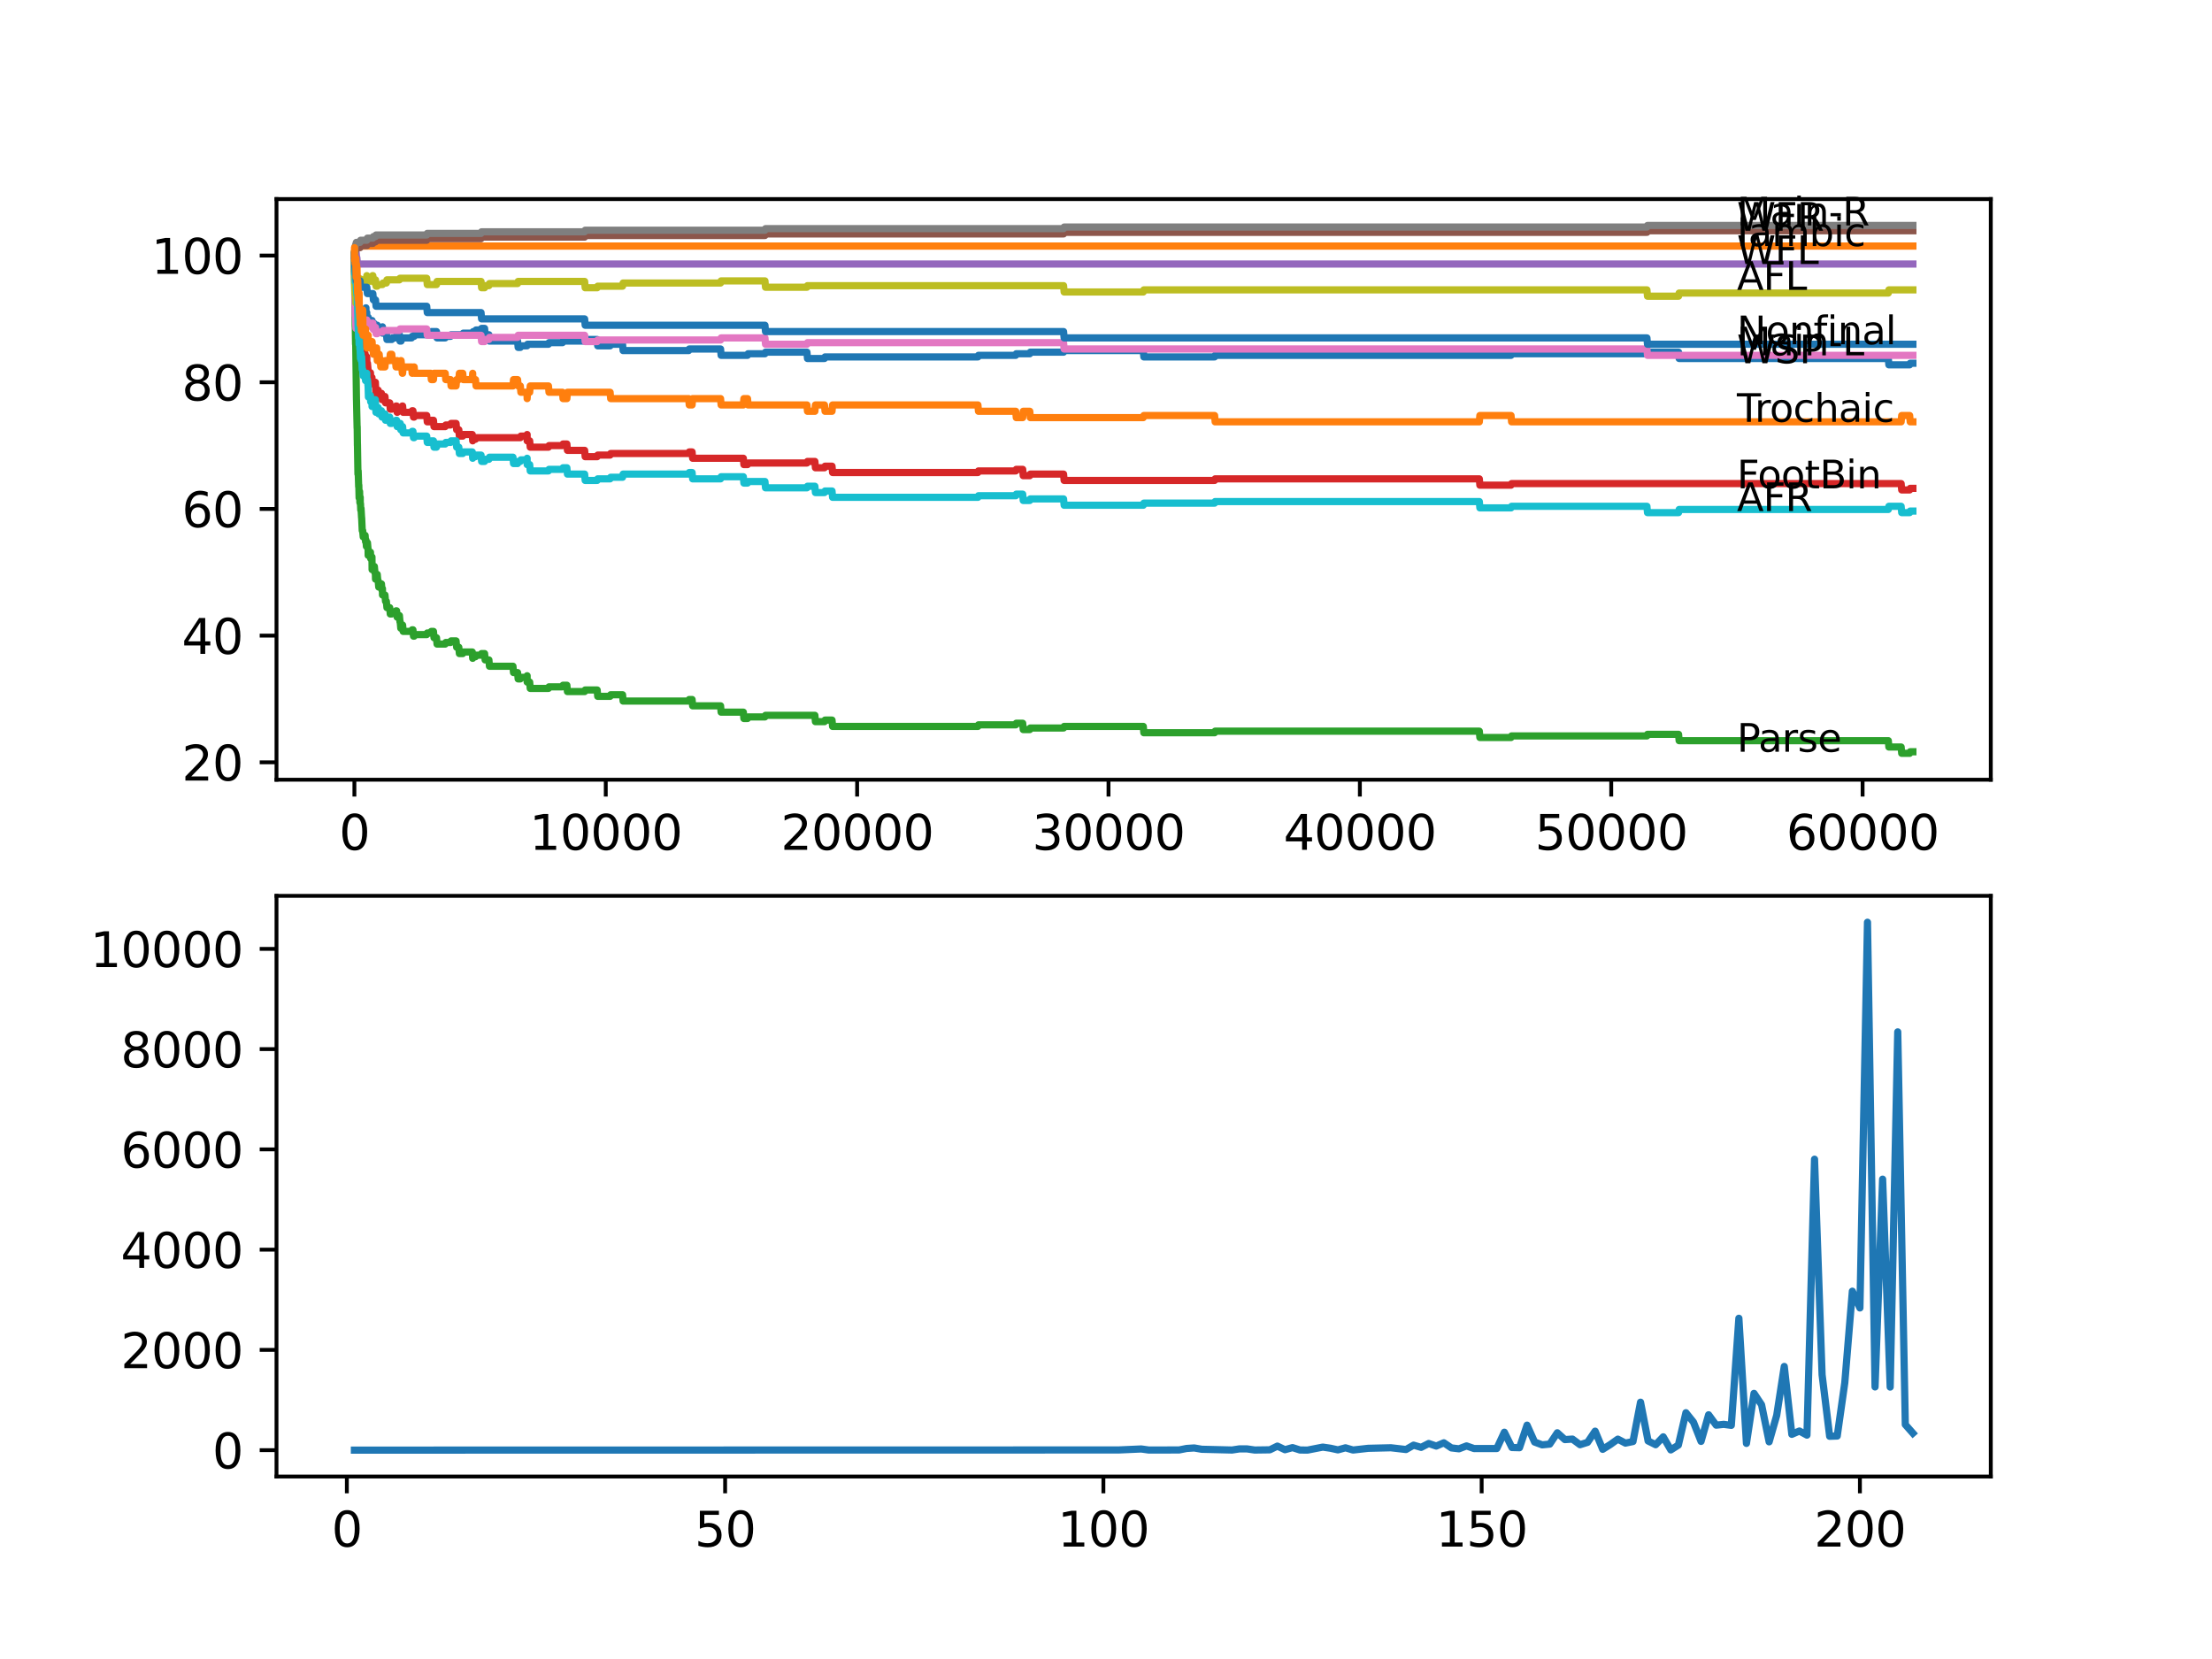 <?xml version="1.0" encoding="utf-8" standalone="no"?>
<!DOCTYPE svg PUBLIC "-//W3C//DTD SVG 1.1//EN"
  "http://www.w3.org/Graphics/SVG/1.1/DTD/svg11.dtd">
<svg xmlns:xlink="http://www.w3.org/1999/xlink" width="460.8pt" height="345.6pt" viewBox="0 0 460.8 345.6" xmlns="http://www.w3.org/2000/svg" version="1.1">
 <defs>
  <style type="text/css">*{stroke-linejoin: round; stroke-linecap: butt}</style>
 </defs>
 <g id="figure_1">
  <g id="patch_1">
   <path d="M 0 345.6 
L 460.8 345.6 
L 460.8 0 
L 0 0 
z
" style="fill: #ffffff"/>
  </g>
  <g id="axes_1">
   <g id="patch_2">
    <path d="M 57.6 162.432 
L 414.72 162.432 
L 414.72 41.472 
L 57.6 41.472 
z
" style="fill: #ffffff"/>
   </g>
   <g id="matplotlib.axis_1">
    <g id="xtick_1">
     <g id="line2d_1">
      <defs>
       <path id="m924c1e9974" d="M 0 0 
L 0 3.5 
" style="stroke: #000000; stroke-width: 0.8"/>
      </defs>
      <g>
       <use xlink:href="#m924c1e9974" x="73.827" y="162.432" style="stroke: #000000; stroke-width: 0.8"/>
      </g>
     </g>
     <g id="text_1">
      <!-- 0 -->
      <g transform="translate(70.646 177.03)scale(0.1 -0.1)">
       <defs>
        <path id="DejaVuSans-30" d="M 2034 4250 
Q 1547 4250 1301 3770 
Q 1056 3291 1056 2328 
Q 1056 1369 1301 889 
Q 1547 409 2034 409 
Q 2525 409 2770 889 
Q 3016 1369 3016 2328 
Q 3016 3291 2770 3770 
Q 2525 4250 2034 4250 
z
M 2034 4750 
Q 2819 4750 3233 4129 
Q 3647 3509 3647 2328 
Q 3647 1150 3233 529 
Q 2819 -91 2034 -91 
Q 1250 -91 836 529 
Q 422 1150 422 2328 
Q 422 3509 836 4129 
Q 1250 4750 2034 4750 
z
" transform="scale(0.016)"/>
       </defs>
       <use xlink:href="#DejaVuSans-30"/>
      </g>
     </g>
    </g>
    <g id="xtick_2">
     <g id="line2d_2">
      <g>
       <use xlink:href="#m924c1e9974" x="126.192" y="162.432" style="stroke: #000000; stroke-width: 0.8"/>
      </g>
     </g>
     <g id="text_2">
      <!-- 10000 -->
      <g transform="translate(110.286 177.03)scale(0.1 -0.1)">
       <defs>
        <path id="DejaVuSans-31" d="M 794 531 
L 1825 531 
L 1825 4091 
L 703 3866 
L 703 4441 
L 1819 4666 
L 2450 4666 
L 2450 531 
L 3481 531 
L 3481 0 
L 794 0 
L 794 531 
z
" transform="scale(0.016)"/>
       </defs>
       <use xlink:href="#DejaVuSans-31"/>
       <use xlink:href="#DejaVuSans-30" x="63.623"/>
       <use xlink:href="#DejaVuSans-30" x="127.246"/>
       <use xlink:href="#DejaVuSans-30" x="190.869"/>
       <use xlink:href="#DejaVuSans-30" x="254.492"/>
      </g>
     </g>
    </g>
    <g id="xtick_3">
     <g id="line2d_3">
      <g>
       <use xlink:href="#m924c1e9974" x="178.556" y="162.432" style="stroke: #000000; stroke-width: 0.8"/>
      </g>
     </g>
     <g id="text_3">
      <!-- 20000 -->
      <g transform="translate(162.65 177.03)scale(0.1 -0.1)">
       <defs>
        <path id="DejaVuSans-32" d="M 1228 531 
L 3431 531 
L 3431 0 
L 469 0 
L 469 531 
Q 828 903 1448 1529 
Q 2069 2156 2228 2338 
Q 2531 2678 2651 2914 
Q 2772 3150 2772 3378 
Q 2772 3750 2511 3984 
Q 2250 4219 1831 4219 
Q 1534 4219 1204 4116 
Q 875 4013 500 3803 
L 500 4441 
Q 881 4594 1212 4672 
Q 1544 4750 1819 4750 
Q 2544 4750 2975 4387 
Q 3406 4025 3406 3419 
Q 3406 3131 3298 2873 
Q 3191 2616 2906 2266 
Q 2828 2175 2409 1742 
Q 1991 1309 1228 531 
z
" transform="scale(0.016)"/>
       </defs>
       <use xlink:href="#DejaVuSans-32"/>
       <use xlink:href="#DejaVuSans-30" x="63.623"/>
       <use xlink:href="#DejaVuSans-30" x="127.246"/>
       <use xlink:href="#DejaVuSans-30" x="190.869"/>
       <use xlink:href="#DejaVuSans-30" x="254.492"/>
      </g>
     </g>
    </g>
    <g id="xtick_4">
     <g id="line2d_4">
      <g>
       <use xlink:href="#m924c1e9974" x="230.921" y="162.432" style="stroke: #000000; stroke-width: 0.8"/>
      </g>
     </g>
     <g id="text_4">
      <!-- 30000 -->
      <g transform="translate(215.015 177.03)scale(0.1 -0.1)">
       <defs>
        <path id="DejaVuSans-33" d="M 2597 2516 
Q 3050 2419 3304 2112 
Q 3559 1806 3559 1356 
Q 3559 666 3084 287 
Q 2609 -91 1734 -91 
Q 1441 -91 1130 -33 
Q 819 25 488 141 
L 488 750 
Q 750 597 1062 519 
Q 1375 441 1716 441 
Q 2309 441 2620 675 
Q 2931 909 2931 1356 
Q 2931 1769 2642 2001 
Q 2353 2234 1838 2234 
L 1294 2234 
L 1294 2753 
L 1863 2753 
Q 2328 2753 2575 2939 
Q 2822 3125 2822 3475 
Q 2822 3834 2567 4026 
Q 2313 4219 1838 4219 
Q 1578 4219 1281 4162 
Q 984 4106 628 3988 
L 628 4550 
Q 988 4650 1302 4700 
Q 1616 4750 1894 4750 
Q 2613 4750 3031 4423 
Q 3450 4097 3450 3541 
Q 3450 3153 3228 2886 
Q 3006 2619 2597 2516 
z
" transform="scale(0.016)"/>
       </defs>
       <use xlink:href="#DejaVuSans-33"/>
       <use xlink:href="#DejaVuSans-30" x="63.623"/>
       <use xlink:href="#DejaVuSans-30" x="127.246"/>
       <use xlink:href="#DejaVuSans-30" x="190.869"/>
       <use xlink:href="#DejaVuSans-30" x="254.492"/>
      </g>
     </g>
    </g>
    <g id="xtick_5">
     <g id="line2d_5">
      <g>
       <use xlink:href="#m924c1e9974" x="283.285" y="162.432" style="stroke: #000000; stroke-width: 0.8"/>
      </g>
     </g>
     <g id="text_5">
      <!-- 40000 -->
      <g transform="translate(267.379 177.03)scale(0.1 -0.1)">
       <defs>
        <path id="DejaVuSans-34" d="M 2419 4116 
L 825 1625 
L 2419 1625 
L 2419 4116 
z
M 2253 4666 
L 3047 4666 
L 3047 1625 
L 3713 1625 
L 3713 1100 
L 3047 1100 
L 3047 0 
L 2419 0 
L 2419 1100 
L 313 1100 
L 313 1709 
L 2253 4666 
z
" transform="scale(0.016)"/>
       </defs>
       <use xlink:href="#DejaVuSans-34"/>
       <use xlink:href="#DejaVuSans-30" x="63.623"/>
       <use xlink:href="#DejaVuSans-30" x="127.246"/>
       <use xlink:href="#DejaVuSans-30" x="190.869"/>
       <use xlink:href="#DejaVuSans-30" x="254.492"/>
      </g>
     </g>
    </g>
    <g id="xtick_6">
     <g id="line2d_6">
      <g>
       <use xlink:href="#m924c1e9974" x="335.65" y="162.432" style="stroke: #000000; stroke-width: 0.8"/>
      </g>
     </g>
     <g id="text_6">
      <!-- 50000 -->
      <g transform="translate(319.744 177.03)scale(0.1 -0.1)">
       <defs>
        <path id="DejaVuSans-35" d="M 691 4666 
L 3169 4666 
L 3169 4134 
L 1269 4134 
L 1269 2991 
Q 1406 3038 1543 3061 
Q 1681 3084 1819 3084 
Q 2600 3084 3056 2656 
Q 3513 2228 3513 1497 
Q 3513 744 3044 326 
Q 2575 -91 1722 -91 
Q 1428 -91 1123 -41 
Q 819 9 494 109 
L 494 744 
Q 775 591 1075 516 
Q 1375 441 1709 441 
Q 2250 441 2565 725 
Q 2881 1009 2881 1497 
Q 2881 1984 2565 2268 
Q 2250 2553 1709 2553 
Q 1456 2553 1204 2497 
Q 953 2441 691 2322 
L 691 4666 
z
" transform="scale(0.016)"/>
       </defs>
       <use xlink:href="#DejaVuSans-35"/>
       <use xlink:href="#DejaVuSans-30" x="63.623"/>
       <use xlink:href="#DejaVuSans-30" x="127.246"/>
       <use xlink:href="#DejaVuSans-30" x="190.869"/>
       <use xlink:href="#DejaVuSans-30" x="254.492"/>
      </g>
     </g>
    </g>
    <g id="xtick_7">
     <g id="line2d_7">
      <g>
       <use xlink:href="#m924c1e9974" x="388.014" y="162.432" style="stroke: #000000; stroke-width: 0.8"/>
      </g>
     </g>
     <g id="text_7">
      <!-- 60000 -->
      <g transform="translate(372.108 177.03)scale(0.1 -0.1)">
       <defs>
        <path id="DejaVuSans-36" d="M 2113 2584 
Q 1688 2584 1439 2293 
Q 1191 2003 1191 1497 
Q 1191 994 1439 701 
Q 1688 409 2113 409 
Q 2538 409 2786 701 
Q 3034 994 3034 1497 
Q 3034 2003 2786 2293 
Q 2538 2584 2113 2584 
z
M 3366 4563 
L 3366 3988 
Q 3128 4100 2886 4159 
Q 2644 4219 2406 4219 
Q 1781 4219 1451 3797 
Q 1122 3375 1075 2522 
Q 1259 2794 1537 2939 
Q 1816 3084 2150 3084 
Q 2853 3084 3261 2657 
Q 3669 2231 3669 1497 
Q 3669 778 3244 343 
Q 2819 -91 2113 -91 
Q 1303 -91 875 529 
Q 447 1150 447 2328 
Q 447 3434 972 4092 
Q 1497 4750 2381 4750 
Q 2619 4750 2861 4703 
Q 3103 4656 3366 4563 
z
" transform="scale(0.016)"/>
       </defs>
       <use xlink:href="#DejaVuSans-36"/>
       <use xlink:href="#DejaVuSans-30" x="63.623"/>
       <use xlink:href="#DejaVuSans-30" x="127.246"/>
       <use xlink:href="#DejaVuSans-30" x="190.869"/>
       <use xlink:href="#DejaVuSans-30" x="254.492"/>
      </g>
     </g>
    </g>
   </g>
   <g id="matplotlib.axis_2">
    <g id="ytick_1">
     <g id="line2d_8">
      <defs>
       <path id="m01b59ac8a5" d="M 0 0 
L -3.5 0 
" style="stroke: #000000; stroke-width: 0.8"/>
      </defs>
      <g>
       <use xlink:href="#m01b59ac8a5" x="57.6" y="158.803" style="stroke: #000000; stroke-width: 0.8"/>
      </g>
     </g>
     <g id="text_8">
      <!-- 20 -->
      <g transform="translate(37.875 162.602)scale(0.1 -0.1)">
       <use xlink:href="#DejaVuSans-32"/>
       <use xlink:href="#DejaVuSans-30" x="63.623"/>
      </g>
     </g>
    </g>
    <g id="ytick_2">
     <g id="line2d_9">
      <g>
       <use xlink:href="#m01b59ac8a5" x="57.6" y="132.412" style="stroke: #000000; stroke-width: 0.8"/>
      </g>
     </g>
     <g id="text_9">
      <!-- 40 -->
      <g transform="translate(37.875 136.211)scale(0.1 -0.1)">
       <use xlink:href="#DejaVuSans-34"/>
       <use xlink:href="#DejaVuSans-30" x="63.623"/>
      </g>
     </g>
    </g>
    <g id="ytick_3">
     <g id="line2d_10">
      <g>
       <use xlink:href="#m01b59ac8a5" x="57.6" y="106.021" style="stroke: #000000; stroke-width: 0.8"/>
      </g>
     </g>
     <g id="text_10">
      <!-- 60 -->
      <g transform="translate(37.875 109.82)scale(0.1 -0.1)">
       <use xlink:href="#DejaVuSans-36"/>
       <use xlink:href="#DejaVuSans-30" x="63.623"/>
      </g>
     </g>
    </g>
    <g id="ytick_4">
     <g id="line2d_11">
      <g>
       <use xlink:href="#m01b59ac8a5" x="57.6" y="79.629" style="stroke: #000000; stroke-width: 0.8"/>
      </g>
     </g>
     <g id="text_11">
      <!-- 80 -->
      <g transform="translate(37.875 83.429)scale(0.1 -0.1)">
       <defs>
        <path id="DejaVuSans-38" d="M 2034 2216 
Q 1584 2216 1326 1975 
Q 1069 1734 1069 1313 
Q 1069 891 1326 650 
Q 1584 409 2034 409 
Q 2484 409 2743 651 
Q 3003 894 3003 1313 
Q 3003 1734 2745 1975 
Q 2488 2216 2034 2216 
z
M 1403 2484 
Q 997 2584 770 2862 
Q 544 3141 544 3541 
Q 544 4100 942 4425 
Q 1341 4750 2034 4750 
Q 2731 4750 3128 4425 
Q 3525 4100 3525 3541 
Q 3525 3141 3298 2862 
Q 3072 2584 2669 2484 
Q 3125 2378 3379 2068 
Q 3634 1759 3634 1313 
Q 3634 634 3220 271 
Q 2806 -91 2034 -91 
Q 1263 -91 848 271 
Q 434 634 434 1313 
Q 434 1759 690 2068 
Q 947 2378 1403 2484 
z
M 1172 3481 
Q 1172 3119 1398 2916 
Q 1625 2713 2034 2713 
Q 2441 2713 2670 2916 
Q 2900 3119 2900 3481 
Q 2900 3844 2670 4047 
Q 2441 4250 2034 4250 
Q 1625 4250 1398 4047 
Q 1172 3844 1172 3481 
z
" transform="scale(0.016)"/>
       </defs>
       <use xlink:href="#DejaVuSans-38"/>
       <use xlink:href="#DejaVuSans-30" x="63.623"/>
      </g>
     </g>
    </g>
    <g id="ytick_5">
     <g id="line2d_12">
      <g>
       <use xlink:href="#m01b59ac8a5" x="57.6" y="53.238" style="stroke: #000000; stroke-width: 0.8"/>
      </g>
     </g>
     <g id="text_12">
      <!-- 100 -->
      <g transform="translate(31.512 57.037)scale(0.1 -0.1)">
       <use xlink:href="#DejaVuSans-31"/>
       <use xlink:href="#DejaVuSans-30" x="63.623"/>
       <use xlink:href="#DejaVuSans-30" x="127.246"/>
      </g>
     </g>
    </g>
   </g>
   <g id="line2d_13">
    <path d="M 73.833 54.558 
L 73.958 58.296 
L 73.964 58.296 
L 74.089 62.585 
L 74.1 62.585 
L 74.205 61.265 
L 74.11 63.245 
L 74.21 62.585 
L 74.33 65.884 
L 74.341 65.884 
L 74.372 65.444 
L 74.377 66.764 
L 74.445 65.774 
L 74.451 67.094 
L 74.513 65.114 
L 74.555 65.774 
L 74.566 65.774 
L 74.582 65.114 
L 74.587 66.434 
L 74.671 66.104 
L 74.702 66.104 
L 74.712 65.774 
L 74.718 67.094 
L 74.801 66.764 
L 74.807 66.764 
L 74.943 65.114 
L 75.016 65.114 
L 75.095 64.454 
L 75.1 65.774 
L 75.116 65.774 
L 75.152 65.774 
L 75.273 64.784 
L 75.388 66.104 
L 75.566 66.104 
L 75.697 64.784 
L 75.828 64.784 
L 75.943 64.454 
L 76.152 64.454 
L 76.236 64.125 
L 76.241 65.444 
L 76.247 65.444 
L 76.331 65.444 
L 76.399 65.114 
L 76.404 66.434 
L 76.425 66.434 
L 76.697 66.434 
L 76.713 66.104 
L 76.718 67.423 
L 76.797 67.094 
L 77.221 67.094 
L 77.336 66.764 
L 77.503 66.764 
L 77.514 68.083 
L 77.613 67.753 
L 77.671 67.753 
L 77.786 67.423 
L 77.99 67.423 
L 78.106 68.743 
L 78.226 68.743 
L 78.341 68.413 
L 78.472 68.413 
L 78.587 67.753 
L 78.703 69.073 
L 78.991 69.073 
L 79.106 68.743 
L 79.211 68.743 
L 79.326 68.413 
L 79.603 68.413 
L 79.671 68.083 
L 79.677 69.403 
L 79.698 69.403 
L 80.488 69.403 
L 80.603 70.722 
L 81.614 70.722 
L 81.729 70.392 
L 82.384 70.392 
L 82.499 70.063 
L 82.761 70.063 
L 82.876 69.733 
L 83.206 69.733 
L 83.321 71.052 
L 83.552 71.052 
L 83.667 70.722 
L 83.698 70.722 
L 83.813 70.392 
L 85.746 70.392 
L 85.861 70.063 
L 86.28 70.063 
L 86.395 69.733 
L 88.893 69.733 
L 89.008 69.403 
L 89.741 69.403 
L 89.856 69.073 
L 90.93 69.073 
L 91.045 70.392 
L 92.747 70.392 
L 92.862 70.063 
L 93.852 70.063 
L 93.967 69.733 
L 96.397 69.733 
L 96.512 69.403 
L 98.47 69.403 
L 98.585 69.073 
L 99.057 69.073 
L 99.172 68.743 
L 100.209 68.743 
L 100.324 68.413 
L 100.947 68.413 
L 101.062 69.733 
L 101.848 69.733 
L 101.963 71.052 
L 107.823 71.052 
L 107.938 72.372 
L 108.393 72.372 
L 108.508 72.042 
L 109.786 72.042 
L 109.901 71.712 
L 114.253 71.712 
L 114.368 71.382 
L 117.175 71.382 
L 117.29 71.052 
L 121.788 71.052 
L 121.903 70.722 
L 124.401 70.722 
L 124.516 72.042 
L 127.098 72.042 
L 127.213 71.712 
L 129.69 71.712 
L 129.805 73.032 
L 143.467 73.032 
L 143.582 72.702 
L 150.107 72.702 
L 150.222 74.021 
L 155.72 74.021 
L 155.836 73.691 
L 159.354 73.691 
L 159.47 73.361 
L 168.099 73.361 
L 168.214 74.681 
L 171.754 74.681 
L 171.87 74.351 
L 203.718 74.351 
L 203.833 74.021 
L 211.593 74.021 
L 211.708 73.691 
L 214.52 73.691 
L 214.636 73.361 
L 221.563 73.361 
L 221.679 73.032 
L 238.168 73.032 
L 238.283 74.351 
L 253.024 74.351 
L 253.139 74.021 
L 314.777 74.021 
L 314.893 73.691 
L 343.086 73.691 
L 343.201 73.361 
L 349.678 73.361 
L 349.794 74.681 
L 393.371 74.681 
L 393.486 76.001 
L 397.817 76.001 
L 397.932 75.671 
L 398.487 75.671 
L 398.487 75.671 
" clip-path="url(#p7dd517d966)" style="fill: none; stroke: #1f77b4; stroke-width: 1.5; stroke-linecap: square"/>
   </g>
   <g id="line2d_14">
    <path d="M 73.833 54.558 
L 73.838 54.558 
L 73.854 56.537 
L 73.937 52.908 
L 74.032 52.908 
L 74.147 51.589 
L 74.299 51.589 
L 74.414 51.259 
L 398.487 51.259 
L 398.487 51.259 
" clip-path="url(#p7dd517d966)" style="fill: none; stroke: #ff7f0e; stroke-width: 1.5; stroke-linecap: square"/>
   </g>
   <g id="line2d_15">
    <path d="M 73.833 54.558 
L 73.995 68.083 
L 74 67.423 
L 74.074 71.712 
L 74.105 71.712 
L 74.257 83.258 
L 74.262 83.258 
L 74.393 89.196 
L 74.403 89.196 
L 74.409 88.866 
L 74.456 92.825 
L 74.461 92.495 
L 74.566 98.763 
L 74.592 98.103 
L 74.613 98.103 
L 74.718 101.402 
L 74.733 101.072 
L 74.749 101.072 
L 74.807 103.711 
L 74.864 102.722 
L 74.896 102.722 
L 74.911 102.392 
L 74.969 104.701 
L 74.974 104.701 
L 75.006 104.701 
L 75.042 103.601 
L 75.048 104.921 
L 75.095 104.921 
L 75.152 106.241 
L 75.205 105.911 
L 75.21 105.911 
L 75.325 107.89 
L 75.341 107.89 
L 75.461 110.529 
L 75.55 110.529 
L 75.665 111.849 
L 75.828 111.849 
L 75.943 111.519 
L 76.058 111.519 
L 76.152 112.838 
L 76.168 112.509 
L 76.236 112.509 
L 76.331 113.828 
L 76.346 113.498 
L 76.414 113.498 
L 76.529 113.058 
L 76.55 113.058 
L 76.666 114.378 
L 76.681 114.378 
L 76.697 115.697 
L 76.791 115.038 
L 77.174 115.038 
L 77.221 116.357 
L 77.284 116.027 
L 77.488 116.027 
L 77.514 118.666 
L 77.603 118.337 
L 77.671 118.337 
L 77.786 118.007 
L 77.99 118.007 
L 78.106 119.326 
L 78.195 119.326 
L 78.226 120.646 
L 78.305 120.316 
L 78.472 120.316 
L 78.587 119.656 
L 78.703 120.976 
L 78.781 120.976 
L 78.896 122.295 
L 78.991 122.295 
L 79.106 121.965 
L 79.211 121.965 
L 79.326 121.635 
L 79.462 121.635 
L 79.577 122.955 
L 79.603 122.955 
L 79.671 122.625 
L 79.677 123.945 
L 79.698 123.945 
L 80.195 123.945 
L 80.31 125.264 
L 80.488 125.264 
L 80.603 126.584 
L 81.185 126.584 
L 81.3 127.903 
L 81.614 127.903 
L 81.729 127.574 
L 82.384 127.574 
L 82.499 127.244 
L 82.619 127.244 
L 82.735 128.563 
L 82.761 128.563 
L 82.876 128.233 
L 83.206 128.233 
L 83.321 129.553 
L 83.374 129.553 
L 83.489 130.872 
L 83.552 130.872 
L 83.667 130.543 
L 83.698 130.543 
L 83.813 130.213 
L 83.871 130.213 
L 83.986 131.532 
L 85.746 131.532 
L 85.861 131.202 
L 86.023 131.202 
L 86.138 132.522 
L 86.28 132.522 
L 86.395 132.192 
L 88.893 132.192 
L 89.008 131.862 
L 89.741 131.862 
L 89.856 131.532 
L 90.296 131.532 
L 90.411 132.852 
L 90.93 132.852 
L 91.045 134.171 
L 92.747 134.171 
L 92.862 133.841 
L 93.852 133.841 
L 93.967 133.512 
L 95.009 133.512 
L 95.124 134.831 
L 95.58 134.831 
L 95.695 136.151 
L 96.397 136.151 
L 96.512 135.821 
L 98.381 135.821 
L 98.47 137.14 
L 98.491 136.81 
L 99.057 136.81 
L 99.172 136.481 
L 100.209 136.481 
L 100.324 136.151 
L 100.947 136.151 
L 101.062 137.47 
L 101.848 137.47 
L 101.963 138.79 
L 106.859 138.79 
L 106.974 140.109 
L 107.823 140.109 
L 107.938 141.429 
L 108.393 141.429 
L 108.508 141.099 
L 109.786 141.099 
L 109.812 140.769 
L 109.818 142.089 
L 109.88 142.089 
L 110.341 142.089 
L 110.456 143.408 
L 114.253 143.408 
L 114.368 143.078 
L 117.175 143.078 
L 117.29 142.749 
L 118.091 142.749 
L 118.206 144.068 
L 121.788 144.068 
L 121.903 143.738 
L 124.401 143.738 
L 124.516 145.058 
L 127.098 145.058 
L 127.213 144.728 
L 129.69 144.728 
L 129.805 146.047 
L 143.467 146.047 
L 143.582 145.718 
L 144.174 145.718 
L 144.289 147.037 
L 150.107 147.037 
L 150.222 148.357 
L 154.851 148.357 
L 154.966 149.676 
L 155.72 149.676 
L 155.836 149.346 
L 159.354 149.346 
L 159.47 149.016 
L 169.754 149.016 
L 169.869 150.336 
L 171.754 150.336 
L 171.87 150.006 
L 173.325 150.006 
L 173.44 151.326 
L 203.718 151.326 
L 203.833 150.996 
L 211.593 150.996 
L 211.708 150.666 
L 213.044 150.666 
L 213.159 151.985 
L 214.52 151.985 
L 214.636 151.656 
L 221.563 151.656 
L 221.679 151.326 
L 238.168 151.326 
L 238.283 152.645 
L 253.024 152.645 
L 253.139 152.315 
L 308.169 152.315 
L 308.284 153.635 
L 314.777 153.635 
L 314.893 153.305 
L 343.086 153.305 
L 343.201 152.975 
L 349.678 152.975 
L 349.794 154.295 
L 393.371 154.295 
L 393.486 155.614 
L 396.042 155.614 
L 396.157 156.934 
L 397.817 156.934 
L 397.932 156.604 
L 398.487 156.604 
L 398.487 156.604 
" clip-path="url(#p7dd517d966)" style="fill: none; stroke: #2ca02c; stroke-width: 1.5; stroke-linecap: square"/>
   </g>
   <g id="line2d_16">
    <path d="M 73.833 53.238 
L 73.843 53.238 
L 73.943 60.716 
L 73.979 60.276 
L 74.032 59.616 
L 74.053 62.255 
L 74.058 62.255 
L 74.121 62.255 
L 74.215 64.894 
L 74.236 64.564 
L 74.283 64.564 
L 74.325 63.905 
L 74.33 65.224 
L 74.393 64.454 
L 74.403 64.454 
L 74.424 63.795 
L 74.466 66.104 
L 74.493 65.444 
L 74.508 66.764 
L 74.582 65.114 
L 74.597 65.114 
L 74.613 65.114 
L 74.702 67.423 
L 74.728 66.764 
L 74.775 66.764 
L 74.807 68.083 
L 74.885 67.094 
L 74.896 67.094 
L 74.911 66.764 
L 74.917 68.083 
L 74.995 67.753 
L 75.006 67.753 
L 75.121 69.733 
L 75.152 69.733 
L 75.21 69.403 
L 75.215 70.722 
L 75.257 70.063 
L 75.341 70.063 
L 75.461 72.702 
L 75.55 72.702 
L 75.665 74.021 
L 75.828 74.021 
L 75.943 73.691 
L 76.058 73.691 
L 76.152 75.011 
L 76.168 74.681 
L 76.331 74.681 
L 76.414 74.351 
L 76.42 75.671 
L 76.425 75.671 
L 76.55 75.671 
L 76.666 76.99 
L 76.681 76.99 
L 76.697 78.31 
L 76.791 77.65 
L 77.174 77.65 
L 77.221 78.97 
L 77.284 78.64 
L 77.488 78.64 
L 77.514 79.959 
L 77.598 79.629 
L 78.195 79.629 
L 78.315 82.269 
L 78.472 82.269 
L 78.598 81.279 
L 78.781 81.279 
L 78.896 82.598 
L 78.991 82.598 
L 79.106 82.269 
L 79.211 82.269 
L 79.326 81.939 
L 79.462 81.939 
L 79.577 83.258 
L 79.603 83.258 
L 79.724 82.598 
L 80.195 82.598 
L 80.31 83.918 
L 81.185 83.918 
L 81.3 85.238 
L 81.614 85.238 
L 81.729 84.908 
L 82.384 84.908 
L 82.499 84.578 
L 82.619 84.578 
L 82.735 85.897 
L 82.761 85.897 
L 82.876 85.567 
L 83.206 85.567 
L 83.321 85.238 
L 83.552 85.238 
L 83.667 84.908 
L 83.698 84.908 
L 83.813 84.578 
L 83.871 84.578 
L 83.986 85.897 
L 85.746 85.897 
L 85.861 85.567 
L 86.023 85.567 
L 86.138 86.887 
L 86.28 86.887 
L 86.395 86.557 
L 88.893 86.557 
L 89.008 87.877 
L 89.741 87.877 
L 89.856 87.547 
L 90.296 87.547 
L 90.411 88.866 
L 92.747 88.866 
L 92.862 88.536 
L 93.852 88.536 
L 93.967 88.207 
L 95.009 88.207 
L 95.124 89.526 
L 95.58 89.526 
L 95.695 90.846 
L 96.397 90.846 
L 96.512 90.516 
L 98.381 90.516 
L 98.47 91.835 
L 98.491 91.505 
L 99.057 91.505 
L 99.172 91.176 
L 108.393 91.176 
L 108.508 90.846 
L 109.786 90.846 
L 109.812 90.516 
L 109.818 91.835 
L 109.88 91.835 
L 110.341 91.835 
L 110.456 93.155 
L 114.253 93.155 
L 114.368 92.825 
L 117.175 92.825 
L 117.29 92.495 
L 118.091 92.495 
L 118.206 93.815 
L 121.788 93.815 
L 121.903 95.134 
L 124.401 95.134 
L 124.516 94.804 
L 127.098 94.804 
L 127.213 94.474 
L 143.467 94.474 
L 143.582 94.145 
L 144.174 94.145 
L 144.289 95.464 
L 154.851 95.464 
L 154.966 96.784 
L 155.72 96.784 
L 155.836 96.454 
L 168.099 96.454 
L 168.214 96.124 
L 169.754 96.124 
L 169.869 97.443 
L 171.754 97.443 
L 171.87 97.114 
L 173.325 97.114 
L 173.44 98.433 
L 203.718 98.433 
L 203.833 98.103 
L 211.593 98.103 
L 211.708 97.773 
L 213.044 97.773 
L 213.159 99.093 
L 214.52 99.093 
L 214.636 98.763 
L 221.563 98.763 
L 221.679 100.083 
L 253.024 100.083 
L 253.139 99.753 
L 308.169 99.753 
L 308.284 101.072 
L 314.777 101.072 
L 314.893 100.742 
L 396.042 100.742 
L 396.157 102.062 
L 397.817 102.062 
L 397.932 101.732 
L 398.487 101.732 
L 398.487 101.732 
" clip-path="url(#p7dd517d966)" style="fill: none; stroke: #d62728; stroke-width: 1.5; stroke-linecap: square"/>
   </g>
   <g id="line2d_17">
    <path d="M 73.833 53.238 
L 73.864 53.238 
L 73.985 52.358 
L 74.047 52.358 
L 74.068 51.699 
L 74.074 53.018 
L 74.157 52.358 
L 74.168 52.358 
L 74.283 53.678 
L 74.341 53.678 
L 74.456 54.998 
L 398.487 54.998 
L 398.487 54.998 
" clip-path="url(#p7dd517d966)" style="fill: none; stroke: #9467bd; stroke-width: 1.5; stroke-linecap: square"/>
   </g>
   <g id="line2d_18">
    <path d="M 73.833 53.238 
L 73.859 53.238 
L 73.979 52.468 
L 73.985 52.468 
L 74.1 52.029 
L 74.121 52.029 
L 74.236 51.589 
L 75.006 51.589 
L 75.121 51.149 
L 76.414 51.149 
L 76.529 50.709 
L 77.671 50.709 
L 77.786 50.379 
L 78.226 50.379 
L 78.341 50.049 
L 88.893 50.049 
L 89.008 49.719 
L 100.209 49.719 
L 100.324 49.389 
L 121.788 49.389 
L 121.903 49.059 
L 159.354 49.059 
L 159.47 48.73 
L 221.563 48.73 
L 221.679 48.4 
L 343.086 48.4 
L 343.201 48.07 
L 398.487 48.07 
L 398.487 48.07 
" clip-path="url(#p7dd517d966)" style="fill: none; stroke: #8c564b; stroke-width: 1.5; stroke-linecap: square"/>
   </g>
   <g id="line2d_19">
    <path d="M 73.833 52.908 
L 73.99 65.774 
L 74.032 65.774 
L 74.152 68.413 
L 74.372 68.413 
L 74.498 67.313 
L 74.582 67.313 
L 74.697 66.654 
L 75.006 66.654 
L 75.121 67.973 
L 75.273 67.973 
L 75.388 67.533 
L 76.236 67.533 
L 76.351 67.094 
L 76.399 67.094 
L 76.414 66.654 
L 76.42 67.973 
L 76.498 67.973 
L 76.713 67.973 
L 76.828 67.313 
L 77.671 67.313 
L 77.786 68.633 
L 77.99 68.633 
L 78.106 68.193 
L 78.226 68.193 
L 78.341 69.513 
L 78.587 69.513 
L 78.703 69.183 
L 79.671 69.183 
L 79.787 68.853 
L 83.206 68.853 
L 83.321 68.523 
L 88.893 68.523 
L 89.008 69.843 
L 100.209 69.843 
L 100.324 71.162 
L 100.947 71.162 
L 101.062 70.722 
L 101.848 70.722 
L 101.963 70.282 
L 107.823 70.282 
L 107.938 69.843 
L 121.788 69.843 
L 121.903 71.162 
L 124.401 71.162 
L 124.516 70.832 
L 150.107 70.832 
L 150.222 70.392 
L 159.354 70.392 
L 159.47 71.712 
L 168.099 71.712 
L 168.214 71.382 
L 221.563 71.382 
L 221.679 72.702 
L 343.086 72.702 
L 343.201 74.021 
L 398.487 74.021 
L 398.487 74.021 
" clip-path="url(#p7dd517d966)" style="fill: none; stroke: #e377c2; stroke-width: 1.5; stroke-linecap: square"/>
   </g>
   <g id="line2d_20">
    <path d="M 73.833 53.238 
L 73.964 51.369 
L 73.985 51.369 
L 74.1 50.929 
L 74.121 50.929 
L 74.236 50.489 
L 75.006 50.489 
L 75.121 50.049 
L 76.414 50.049 
L 76.529 49.609 
L 77.671 49.609 
L 77.786 49.279 
L 78.226 49.279 
L 78.341 48.95 
L 88.893 48.95 
L 89.008 48.62 
L 100.209 48.62 
L 100.324 48.29 
L 121.788 48.29 
L 121.903 47.96 
L 159.354 47.96 
L 159.47 47.63 
L 221.563 47.63 
L 221.679 47.3 
L 343.086 47.3 
L 343.201 46.97 
L 398.487 46.97 
L 398.487 46.97 
" clip-path="url(#p7dd517d966)" style="fill: none; stroke: #7f7f7f; stroke-width: 1.5; stroke-linecap: square"/>
   </g>
   <g id="line2d_21">
    <path d="M 73.833 52.908 
L 73.838 52.468 
L 73.869 57.747 
L 73.943 61.265 
L 73.99 61.155 
L 73.995 61.155 
L 74.105 62.475 
L 74.126 63.135 
L 74.22 61.815 
L 74.231 61.815 
L 74.341 59.836 
L 74.346 61.155 
L 74.372 61.155 
L 74.498 60.056 
L 74.513 60.056 
L 74.634 58.736 
L 74.712 58.736 
L 74.828 58.077 
L 75.006 58.077 
L 75.095 59.396 
L 75.116 58.736 
L 75.273 58.736 
L 75.388 58.296 
L 76.236 58.296 
L 76.351 57.857 
L 76.399 57.857 
L 76.414 57.417 
L 76.42 58.736 
L 76.498 58.736 
L 76.713 58.736 
L 76.828 58.077 
L 77.503 58.077 
L 77.619 57.417 
L 77.671 57.417 
L 77.786 58.736 
L 77.99 58.736 
L 78.106 58.296 
L 78.226 58.296 
L 78.341 59.616 
L 78.587 59.616 
L 78.703 59.286 
L 79.671 59.286 
L 79.787 58.956 
L 80.488 58.956 
L 80.603 58.296 
L 83.206 58.296 
L 83.321 57.967 
L 88.893 57.967 
L 89.008 59.286 
L 90.93 59.286 
L 91.045 58.626 
L 100.209 58.626 
L 100.324 59.946 
L 100.947 59.946 
L 101.062 59.506 
L 101.848 59.506 
L 101.963 59.066 
L 107.823 59.066 
L 107.938 58.626 
L 121.788 58.626 
L 121.903 59.946 
L 124.401 59.946 
L 124.516 59.616 
L 129.69 59.616 
L 129.805 58.956 
L 150.107 58.956 
L 150.222 58.516 
L 159.354 58.516 
L 159.47 59.836 
L 168.099 59.836 
L 168.214 59.506 
L 221.563 59.506 
L 221.679 60.826 
L 238.168 60.826 
L 238.283 60.386 
L 343.086 60.386 
L 343.201 61.705 
L 349.678 61.705 
L 349.794 61.046 
L 393.371 61.046 
L 393.486 60.386 
L 398.487 60.386 
L 398.487 60.386 
" clip-path="url(#p7dd517d966)" style="fill: none; stroke: #bcbd22; stroke-width: 1.5; stroke-linecap: square"/>
   </g>
   <g id="line2d_22">
    <path d="M 73.833 52.908 
L 73.838 52.468 
L 73.885 57.087 
L 73.896 56.647 
L 73.911 56.647 
L 73.969 55.547 
L 74 58.736 
L 74.011 58.077 
L 74.021 58.077 
L 74.126 56.427 
L 74.053 58.406 
L 74.136 57.747 
L 74.152 57.747 
L 74.273 60.716 
L 74.283 60.716 
L 74.304 59.396 
L 74.33 61.375 
L 74.393 60.606 
L 74.403 60.606 
L 74.409 60.276 
L 74.456 63.465 
L 74.461 63.135 
L 74.587 68.083 
L 74.613 68.083 
L 74.702 70.392 
L 74.723 69.073 
L 74.749 69.073 
L 74.807 71.712 
L 74.864 70.722 
L 74.896 70.722 
L 74.911 70.392 
L 74.969 72.702 
L 74.974 72.702 
L 75.006 72.702 
L 75.095 74.681 
L 75.121 74.021 
L 75.152 74.021 
L 75.21 73.691 
L 75.215 75.011 
L 75.257 74.351 
L 75.341 74.351 
L 75.461 76.99 
L 75.55 76.99 
L 75.665 78.31 
L 75.828 78.31 
L 75.943 77.98 
L 76.058 77.98 
L 76.152 79.299 
L 76.168 78.97 
L 76.236 78.97 
L 76.351 78.2 
L 76.399 78.2 
L 76.414 77.76 
L 76.42 79.08 
L 76.498 79.08 
L 76.55 79.08 
L 76.666 80.399 
L 76.681 80.399 
L 76.749 82.708 
L 76.797 82.378 
L 77.174 82.378 
L 77.221 83.698 
L 77.284 83.368 
L 77.488 83.368 
L 77.503 84.688 
L 77.598 83.698 
L 77.99 83.698 
L 78.106 83.258 
L 78.195 83.258 
L 78.315 85.897 
L 78.472 85.897 
L 78.598 84.908 
L 78.781 84.908 
L 78.896 86.227 
L 78.991 86.227 
L 79.106 85.897 
L 79.211 85.897 
L 79.326 85.567 
L 79.462 85.567 
L 79.577 86.887 
L 79.603 86.887 
L 79.724 86.227 
L 80.195 86.227 
L 80.31 87.547 
L 80.488 87.547 
L 80.603 86.887 
L 81.185 86.887 
L 81.3 88.207 
L 81.614 88.207 
L 81.729 87.877 
L 82.384 87.877 
L 82.499 87.547 
L 82.619 87.547 
L 82.735 88.866 
L 82.761 88.866 
L 82.876 88.536 
L 83.206 88.536 
L 83.321 88.207 
L 83.374 88.207 
L 83.489 89.526 
L 83.552 89.526 
L 83.667 89.196 
L 83.698 89.196 
L 83.813 88.866 
L 83.871 88.866 
L 83.986 90.186 
L 85.746 90.186 
L 85.861 89.856 
L 86.023 89.856 
L 86.138 91.176 
L 86.28 91.176 
L 86.395 90.846 
L 88.893 90.846 
L 89.008 92.165 
L 89.741 92.165 
L 89.856 91.835 
L 90.296 91.835 
L 90.411 93.155 
L 90.93 93.155 
L 91.045 92.495 
L 92.747 92.495 
L 92.862 92.165 
L 93.852 92.165 
L 93.967 91.835 
L 95.009 91.835 
L 95.124 93.155 
L 95.58 93.155 
L 95.695 94.474 
L 96.397 94.474 
L 96.512 94.145 
L 98.381 94.145 
L 98.47 95.464 
L 98.491 95.134 
L 99.057 95.134 
L 99.172 94.804 
L 100.209 94.804 
L 100.324 96.124 
L 100.947 96.124 
L 101.062 95.684 
L 101.848 95.684 
L 101.963 95.244 
L 106.859 95.244 
L 106.974 96.564 
L 107.823 96.564 
L 107.938 96.124 
L 108.393 96.124 
L 108.508 95.794 
L 109.786 95.794 
L 109.812 95.464 
L 109.818 96.784 
L 109.88 96.784 
L 110.341 96.784 
L 110.456 98.103 
L 114.253 98.103 
L 114.368 97.773 
L 117.175 97.773 
L 117.29 97.443 
L 118.091 97.443 
L 118.206 98.763 
L 121.788 98.763 
L 121.903 100.083 
L 124.401 100.083 
L 124.516 99.753 
L 127.098 99.753 
L 127.213 99.423 
L 129.69 99.423 
L 129.805 98.763 
L 143.467 98.763 
L 143.582 98.433 
L 144.174 98.433 
L 144.289 99.753 
L 150.107 99.753 
L 150.222 99.313 
L 154.851 99.313 
L 154.966 100.632 
L 155.72 100.632 
L 155.836 100.303 
L 159.354 100.303 
L 159.47 101.622 
L 168.099 101.622 
L 168.214 101.292 
L 169.754 101.292 
L 169.869 102.612 
L 171.754 102.612 
L 171.87 102.282 
L 173.325 102.282 
L 173.44 103.601 
L 203.718 103.601 
L 203.833 103.272 
L 211.593 103.272 
L 211.708 102.942 
L 213.044 102.942 
L 213.159 104.261 
L 214.52 104.261 
L 214.636 103.931 
L 221.563 103.931 
L 221.679 105.251 
L 238.168 105.251 
L 238.283 104.811 
L 253.024 104.811 
L 253.139 104.481 
L 308.169 104.481 
L 308.284 105.801 
L 314.777 105.801 
L 314.893 105.471 
L 343.086 105.471 
L 343.201 106.79 
L 349.678 106.79 
L 349.794 106.131 
L 393.371 106.131 
L 393.486 105.471 
L 396.042 105.471 
L 396.157 106.79 
L 397.817 106.79 
L 397.932 106.461 
L 398.487 106.461 
L 398.487 106.461 
" clip-path="url(#p7dd517d966)" style="fill: none; stroke: #17becf; stroke-width: 1.5; stroke-linecap: square"/>
   </g>
   <g id="line2d_23">
    <path d="M 73.833 53.238 
L 73.859 53.238 
L 73.979 55.877 
L 73.985 55.877 
L 74.1 57.197 
L 74.121 57.197 
L 74.236 58.516 
L 75.006 58.516 
L 75.121 59.836 
L 76.414 59.836 
L 76.529 61.155 
L 77.671 61.155 
L 77.786 62.475 
L 78.226 62.475 
L 78.341 63.795 
L 88.893 63.795 
L 89.008 65.114 
L 100.209 65.114 
L 100.324 66.434 
L 121.788 66.434 
L 121.903 67.753 
L 159.354 67.753 
L 159.47 69.073 
L 221.563 69.073 
L 221.679 70.392 
L 343.086 70.392 
L 343.201 71.712 
L 398.487 71.712 
L 398.487 71.712 
" clip-path="url(#p7dd517d966)" style="fill: none; stroke: #1f77b4; stroke-width: 1.5; stroke-linecap: square"/>
   </g>
   <g id="line2d_24">
    <path d="M 73.833 52.908 
L 73.848 52.908 
L 73.854 51.589 
L 73.864 54.228 
L 73.953 54.228 
L 73.969 54.228 
L 74.021 53.568 
L 73.985 54.888 
L 74.079 54.228 
L 74.1 54.228 
L 74.184 57.747 
L 74.131 53.788 
L 74.22 57.087 
L 74.246 57.087 
L 74.283 55.107 
L 74.304 57.747 
L 74.362 55.767 
L 74.372 55.767 
L 74.493 61.046 
L 74.498 59.726 
L 74.508 59.726 
L 74.613 62.365 
L 74.529 58.406 
L 74.623 61.046 
L 74.655 61.046 
L 74.749 63.685 
L 74.77 62.365 
L 74.775 62.365 
L 74.807 61.046 
L 74.864 65.004 
L 74.875 65.004 
L 74.896 65.004 
L 74.964 66.324 
L 75.006 65.004 
L 75.016 65.004 
L 75.042 67.643 
L 75.131 66.324 
L 75.152 66.324 
L 75.273 68.963 
L 75.404 67.203 
L 75.425 67.203 
L 75.54 65.884 
L 75.55 65.884 
L 75.566 64.564 
L 75.634 69.843 
L 75.645 69.843 
L 75.65 69.843 
L 75.765 68.523 
L 75.828 68.523 
L 75.943 69.843 
L 76.058 69.843 
L 76.152 68.523 
L 76.168 69.843 
L 76.331 69.843 
L 76.451 72.482 
L 76.55 72.482 
L 76.666 71.162 
L 76.681 71.162 
L 76.697 69.843 
L 76.755 72.482 
L 76.786 72.482 
L 77.174 72.482 
L 77.221 71.162 
L 77.284 72.482 
L 77.488 72.482 
L 77.514 71.162 
L 77.598 72.482 
L 77.671 72.482 
L 77.786 73.801 
L 78.195 73.801 
L 78.31 72.482 
L 78.472 72.482 
L 78.593 75.121 
L 78.781 75.121 
L 78.896 73.801 
L 78.991 73.801 
L 79.106 75.121 
L 79.211 75.121 
L 79.326 76.44 
L 79.462 76.44 
L 79.577 75.121 
L 79.603 75.121 
L 79.718 76.44 
L 80.195 76.44 
L 80.31 75.121 
L 81.185 75.121 
L 81.3 73.801 
L 81.614 73.801 
L 81.729 75.121 
L 82.384 75.121 
L 82.499 76.44 
L 82.619 76.44 
L 82.735 75.121 
L 82.761 75.121 
L 82.876 76.44 
L 83.374 76.44 
L 83.489 75.121 
L 83.552 75.121 
L 83.667 76.44 
L 83.698 76.44 
L 83.813 77.76 
L 83.871 77.76 
L 83.986 76.44 
L 85.746 76.44 
L 85.861 77.76 
L 86.023 77.76 
L 86.138 76.44 
L 86.28 76.44 
L 86.395 77.76 
L 89.741 77.76 
L 89.856 79.08 
L 90.296 79.08 
L 90.411 77.76 
L 92.747 77.76 
L 92.862 79.08 
L 93.852 79.08 
L 93.967 80.399 
L 95.009 80.399 
L 95.124 79.08 
L 95.58 79.08 
L 95.695 77.76 
L 96.397 77.76 
L 96.512 79.08 
L 98.381 79.08 
L 98.47 77.76 
L 98.491 79.08 
L 99.057 79.08 
L 99.172 80.399 
L 106.859 80.399 
L 106.974 79.08 
L 107.823 79.08 
L 107.938 80.399 
L 108.393 80.399 
L 108.508 81.719 
L 109.786 81.719 
L 109.812 83.038 
L 109.896 81.719 
L 110.341 81.719 
L 110.456 80.399 
L 114.253 80.399 
L 114.368 81.719 
L 117.175 81.719 
L 117.29 83.038 
L 118.091 83.038 
L 118.206 81.719 
L 127.098 81.719 
L 127.213 83.038 
L 143.467 83.038 
L 143.582 84.358 
L 144.174 84.358 
L 144.289 83.038 
L 150.107 83.038 
L 150.222 84.358 
L 154.851 84.358 
L 154.966 83.038 
L 155.72 83.038 
L 155.836 84.358 
L 168.099 84.358 
L 168.214 85.677 
L 169.754 85.677 
L 169.869 84.358 
L 171.754 84.358 
L 171.87 85.677 
L 173.325 85.677 
L 173.44 84.358 
L 203.718 84.358 
L 203.833 85.677 
L 211.593 85.677 
L 211.708 86.997 
L 213.044 86.997 
L 213.159 85.677 
L 214.52 85.677 
L 214.636 86.997 
L 238.168 86.997 
L 238.283 86.557 
L 253.024 86.557 
L 253.139 87.877 
L 308.169 87.877 
L 308.284 86.557 
L 314.777 86.557 
L 314.893 87.877 
L 396.042 87.877 
L 396.157 86.557 
L 397.817 86.557 
L 397.932 87.877 
L 398.487 87.877 
L 398.487 87.877 
" clip-path="url(#p7dd517d966)" style="fill: none; stroke: #ff7f0e; stroke-width: 1.5; stroke-linecap: square"/>
   </g>
   <g id="patch_3">
    <path d="M 57.6 162.432 
L 57.6 41.472 
" style="fill: none; stroke: #000000; stroke-width: 0.8; stroke-linejoin: miter; stroke-linecap: square"/>
   </g>
   <g id="patch_4">
    <path d="M 414.72 162.432 
L 414.72 41.472 
" style="fill: none; stroke: #000000; stroke-width: 0.8; stroke-linejoin: miter; stroke-linecap: square"/>
   </g>
   <g id="patch_5">
    <path d="M 57.6 162.432 
L 414.72 162.432 
" style="fill: none; stroke: #000000; stroke-width: 0.8; stroke-linejoin: miter; stroke-linecap: square"/>
   </g>
   <g id="patch_6">
    <path d="M 57.6 41.472 
L 414.72 41.472 
" style="fill: none; stroke: #000000; stroke-width: 0.8; stroke-linejoin: miter; stroke-linecap: square"/>
   </g>
   <g id="text_13">
    <!-- WSP -->
    <g transform="translate(361.832 75.671)scale(0.08 -0.08)">
     <defs>
      <path id="DejaVuSans-57" d="M 213 4666 
L 850 4666 
L 1831 722 
L 2809 4666 
L 3519 4666 
L 4500 722 
L 5478 4666 
L 6119 4666 
L 4947 0 
L 4153 0 
L 3169 4050 
L 2175 0 
L 1381 0 
L 213 4666 
z
" transform="scale(0.016)"/>
      <path id="DejaVuSans-53" d="M 3425 4513 
L 3425 3897 
Q 3066 4069 2747 4153 
Q 2428 4238 2131 4238 
Q 1616 4238 1336 4038 
Q 1056 3838 1056 3469 
Q 1056 3159 1242 3001 
Q 1428 2844 1947 2747 
L 2328 2669 
Q 3034 2534 3370 2195 
Q 3706 1856 3706 1288 
Q 3706 609 3251 259 
Q 2797 -91 1919 -91 
Q 1588 -91 1214 -16 
Q 841 59 441 206 
L 441 856 
Q 825 641 1194 531 
Q 1563 422 1919 422 
Q 2459 422 2753 634 
Q 3047 847 3047 1241 
Q 3047 1584 2836 1778 
Q 2625 1972 2144 2069 
L 1759 2144 
Q 1053 2284 737 2584 
Q 422 2884 422 3419 
Q 422 4038 858 4394 
Q 1294 4750 2059 4750 
Q 2388 4750 2728 4690 
Q 3069 4631 3425 4513 
z
" transform="scale(0.016)"/>
      <path id="DejaVuSans-50" d="M 1259 4147 
L 1259 2394 
L 2053 2394 
Q 2494 2394 2734 2622 
Q 2975 2850 2975 3272 
Q 2975 3691 2734 3919 
Q 2494 4147 2053 4147 
L 1259 4147 
z
M 628 4666 
L 2053 4666 
Q 2838 4666 3239 4311 
Q 3641 3956 3641 3272 
Q 3641 2581 3239 2228 
Q 2838 1875 2053 1875 
L 1259 1875 
L 1259 0 
L 628 0 
L 628 4666 
z
" transform="scale(0.016)"/>
     </defs>
     <use xlink:href="#DejaVuSans-57"/>
     <use xlink:href="#DejaVuSans-53" x="98.877"/>
     <use xlink:href="#DejaVuSans-50" x="162.354"/>
    </g>
   </g>
   <g id="text_14">
    <!-- Iambic -->
    <g transform="translate(361.832 51.259)scale(0.08 -0.08)">
     <defs>
      <path id="DejaVuSans-49" d="M 628 4666 
L 1259 4666 
L 1259 0 
L 628 0 
L 628 4666 
z
" transform="scale(0.016)"/>
      <path id="DejaVuSans-61" d="M 2194 1759 
Q 1497 1759 1228 1600 
Q 959 1441 959 1056 
Q 959 750 1161 570 
Q 1363 391 1709 391 
Q 2188 391 2477 730 
Q 2766 1069 2766 1631 
L 2766 1759 
L 2194 1759 
z
M 3341 1997 
L 3341 0 
L 2766 0 
L 2766 531 
Q 2569 213 2275 61 
Q 1981 -91 1556 -91 
Q 1019 -91 701 211 
Q 384 513 384 1019 
Q 384 1609 779 1909 
Q 1175 2209 1959 2209 
L 2766 2209 
L 2766 2266 
Q 2766 2663 2505 2880 
Q 2244 3097 1772 3097 
Q 1472 3097 1187 3025 
Q 903 2953 641 2809 
L 641 3341 
Q 956 3463 1253 3523 
Q 1550 3584 1831 3584 
Q 2591 3584 2966 3190 
Q 3341 2797 3341 1997 
z
" transform="scale(0.016)"/>
      <path id="DejaVuSans-6d" d="M 3328 2828 
Q 3544 3216 3844 3400 
Q 4144 3584 4550 3584 
Q 5097 3584 5394 3201 
Q 5691 2819 5691 2113 
L 5691 0 
L 5113 0 
L 5113 2094 
Q 5113 2597 4934 2840 
Q 4756 3084 4391 3084 
Q 3944 3084 3684 2787 
Q 3425 2491 3425 1978 
L 3425 0 
L 2847 0 
L 2847 2094 
Q 2847 2600 2669 2842 
Q 2491 3084 2119 3084 
Q 1678 3084 1418 2786 
Q 1159 2488 1159 1978 
L 1159 0 
L 581 0 
L 581 3500 
L 1159 3500 
L 1159 2956 
Q 1356 3278 1631 3431 
Q 1906 3584 2284 3584 
Q 2666 3584 2933 3390 
Q 3200 3197 3328 2828 
z
" transform="scale(0.016)"/>
      <path id="DejaVuSans-62" d="M 3116 1747 
Q 3116 2381 2855 2742 
Q 2594 3103 2138 3103 
Q 1681 3103 1420 2742 
Q 1159 2381 1159 1747 
Q 1159 1113 1420 752 
Q 1681 391 2138 391 
Q 2594 391 2855 752 
Q 3116 1113 3116 1747 
z
M 1159 2969 
Q 1341 3281 1617 3432 
Q 1894 3584 2278 3584 
Q 2916 3584 3314 3078 
Q 3713 2572 3713 1747 
Q 3713 922 3314 415 
Q 2916 -91 2278 -91 
Q 1894 -91 1617 61 
Q 1341 213 1159 525 
L 1159 0 
L 581 0 
L 581 4863 
L 1159 4863 
L 1159 2969 
z
" transform="scale(0.016)"/>
      <path id="DejaVuSans-69" d="M 603 3500 
L 1178 3500 
L 1178 0 
L 603 0 
L 603 3500 
z
M 603 4863 
L 1178 4863 
L 1178 4134 
L 603 4134 
L 603 4863 
z
" transform="scale(0.016)"/>
      <path id="DejaVuSans-63" d="M 3122 3366 
L 3122 2828 
Q 2878 2963 2633 3030 
Q 2388 3097 2138 3097 
Q 1578 3097 1268 2742 
Q 959 2388 959 1747 
Q 959 1106 1268 751 
Q 1578 397 2138 397 
Q 2388 397 2633 464 
Q 2878 531 3122 666 
L 3122 134 
Q 2881 22 2623 -34 
Q 2366 -91 2075 -91 
Q 1284 -91 818 406 
Q 353 903 353 1747 
Q 353 2603 823 3093 
Q 1294 3584 2113 3584 
Q 2378 3584 2631 3529 
Q 2884 3475 3122 3366 
z
" transform="scale(0.016)"/>
     </defs>
     <use xlink:href="#DejaVuSans-49"/>
     <use xlink:href="#DejaVuSans-61" x="29.492"/>
     <use xlink:href="#DejaVuSans-6d" x="90.771"/>
     <use xlink:href="#DejaVuSans-62" x="188.184"/>
     <use xlink:href="#DejaVuSans-69" x="251.66"/>
     <use xlink:href="#DejaVuSans-63" x="279.443"/>
    </g>
   </g>
   <g id="text_15">
    <!-- Parse -->
    <g transform="translate(361.832 156.604)scale(0.08 -0.08)">
     <defs>
      <path id="DejaVuSans-72" d="M 2631 2963 
Q 2534 3019 2420 3045 
Q 2306 3072 2169 3072 
Q 1681 3072 1420 2755 
Q 1159 2438 1159 1844 
L 1159 0 
L 581 0 
L 581 3500 
L 1159 3500 
L 1159 2956 
Q 1341 3275 1631 3429 
Q 1922 3584 2338 3584 
Q 2397 3584 2469 3576 
Q 2541 3569 2628 3553 
L 2631 2963 
z
" transform="scale(0.016)"/>
      <path id="DejaVuSans-73" d="M 2834 3397 
L 2834 2853 
Q 2591 2978 2328 3040 
Q 2066 3103 1784 3103 
Q 1356 3103 1142 2972 
Q 928 2841 928 2578 
Q 928 2378 1081 2264 
Q 1234 2150 1697 2047 
L 1894 2003 
Q 2506 1872 2764 1633 
Q 3022 1394 3022 966 
Q 3022 478 2636 193 
Q 2250 -91 1575 -91 
Q 1294 -91 989 -36 
Q 684 19 347 128 
L 347 722 
Q 666 556 975 473 
Q 1284 391 1588 391 
Q 1994 391 2212 530 
Q 2431 669 2431 922 
Q 2431 1156 2273 1281 
Q 2116 1406 1581 1522 
L 1381 1569 
Q 847 1681 609 1914 
Q 372 2147 372 2553 
Q 372 3047 722 3315 
Q 1072 3584 1716 3584 
Q 2034 3584 2315 3537 
Q 2597 3491 2834 3397 
z
" transform="scale(0.016)"/>
      <path id="DejaVuSans-65" d="M 3597 1894 
L 3597 1613 
L 953 1613 
Q 991 1019 1311 708 
Q 1631 397 2203 397 
Q 2534 397 2845 478 
Q 3156 559 3463 722 
L 3463 178 
Q 3153 47 2828 -22 
Q 2503 -91 2169 -91 
Q 1331 -91 842 396 
Q 353 884 353 1716 
Q 353 2575 817 3079 
Q 1281 3584 2069 3584 
Q 2775 3584 3186 3129 
Q 3597 2675 3597 1894 
z
M 3022 2063 
Q 3016 2534 2758 2815 
Q 2500 3097 2075 3097 
Q 1594 3097 1305 2825 
Q 1016 2553 972 2059 
L 3022 2063 
z
" transform="scale(0.016)"/>
     </defs>
     <use xlink:href="#DejaVuSans-50"/>
     <use xlink:href="#DejaVuSans-61" x="55.803"/>
     <use xlink:href="#DejaVuSans-72" x="117.082"/>
     <use xlink:href="#DejaVuSans-73" x="158.195"/>
     <use xlink:href="#DejaVuSans-65" x="210.295"/>
    </g>
   </g>
   <g id="text_16">
    <!-- FootBin -->
    <g transform="translate(361.832 101.732)scale(0.08 -0.08)">
     <defs>
      <path id="DejaVuSans-46" d="M 628 4666 
L 3309 4666 
L 3309 4134 
L 1259 4134 
L 1259 2759 
L 3109 2759 
L 3109 2228 
L 1259 2228 
L 1259 0 
L 628 0 
L 628 4666 
z
" transform="scale(0.016)"/>
      <path id="DejaVuSans-6f" d="M 1959 3097 
Q 1497 3097 1228 2736 
Q 959 2375 959 1747 
Q 959 1119 1226 758 
Q 1494 397 1959 397 
Q 2419 397 2687 759 
Q 2956 1122 2956 1747 
Q 2956 2369 2687 2733 
Q 2419 3097 1959 3097 
z
M 1959 3584 
Q 2709 3584 3137 3096 
Q 3566 2609 3566 1747 
Q 3566 888 3137 398 
Q 2709 -91 1959 -91 
Q 1206 -91 779 398 
Q 353 888 353 1747 
Q 353 2609 779 3096 
Q 1206 3584 1959 3584 
z
" transform="scale(0.016)"/>
      <path id="DejaVuSans-74" d="M 1172 4494 
L 1172 3500 
L 2356 3500 
L 2356 3053 
L 1172 3053 
L 1172 1153 
Q 1172 725 1289 603 
Q 1406 481 1766 481 
L 2356 481 
L 2356 0 
L 1766 0 
Q 1100 0 847 248 
Q 594 497 594 1153 
L 594 3053 
L 172 3053 
L 172 3500 
L 594 3500 
L 594 4494 
L 1172 4494 
z
" transform="scale(0.016)"/>
      <path id="DejaVuSans-42" d="M 1259 2228 
L 1259 519 
L 2272 519 
Q 2781 519 3026 730 
Q 3272 941 3272 1375 
Q 3272 1813 3026 2020 
Q 2781 2228 2272 2228 
L 1259 2228 
z
M 1259 4147 
L 1259 2741 
L 2194 2741 
Q 2656 2741 2882 2914 
Q 3109 3088 3109 3444 
Q 3109 3797 2882 3972 
Q 2656 4147 2194 4147 
L 1259 4147 
z
M 628 4666 
L 2241 4666 
Q 2963 4666 3353 4366 
Q 3744 4066 3744 3513 
Q 3744 3084 3544 2831 
Q 3344 2578 2956 2516 
Q 3422 2416 3680 2098 
Q 3938 1781 3938 1306 
Q 3938 681 3513 340 
Q 3088 0 2303 0 
L 628 0 
L 628 4666 
z
" transform="scale(0.016)"/>
      <path id="DejaVuSans-6e" d="M 3513 2113 
L 3513 0 
L 2938 0 
L 2938 2094 
Q 2938 2591 2744 2837 
Q 2550 3084 2163 3084 
Q 1697 3084 1428 2787 
Q 1159 2491 1159 1978 
L 1159 0 
L 581 0 
L 581 3500 
L 1159 3500 
L 1159 2956 
Q 1366 3272 1645 3428 
Q 1925 3584 2291 3584 
Q 2894 3584 3203 3211 
Q 3513 2838 3513 2113 
z
" transform="scale(0.016)"/>
     </defs>
     <use xlink:href="#DejaVuSans-46"/>
     <use xlink:href="#DejaVuSans-6f" x="53.895"/>
     <use xlink:href="#DejaVuSans-6f" x="115.076"/>
     <use xlink:href="#DejaVuSans-74" x="176.258"/>
     <use xlink:href="#DejaVuSans-42" x="215.467"/>
     <use xlink:href="#DejaVuSans-69" x="284.07"/>
     <use xlink:href="#DejaVuSans-6e" x="311.854"/>
    </g>
   </g>
   <g id="text_17">
    <!-- WFL -->
    <g transform="translate(361.832 54.998)scale(0.08 -0.08)">
     <defs>
      <path id="DejaVuSans-4c" d="M 628 4666 
L 1259 4666 
L 1259 531 
L 3531 531 
L 3531 0 
L 628 0 
L 628 4666 
z
" transform="scale(0.016)"/>
     </defs>
     <use xlink:href="#DejaVuSans-57"/>
     <use xlink:href="#DejaVuSans-46" x="98.877"/>
     <use xlink:href="#DejaVuSans-4c" x="156.396"/>
    </g>
   </g>
   <g id="text_18">
    <!-- WFR -->
    <g transform="translate(361.832 48.07)scale(0.08 -0.08)">
     <defs>
      <path id="DejaVuSans-52" d="M 2841 2188 
Q 3044 2119 3236 1894 
Q 3428 1669 3622 1275 
L 4263 0 
L 3584 0 
L 2988 1197 
Q 2756 1666 2539 1819 
Q 2322 1972 1947 1972 
L 1259 1972 
L 1259 0 
L 628 0 
L 628 4666 
L 2053 4666 
Q 2853 4666 3247 4331 
Q 3641 3997 3641 3322 
Q 3641 2881 3436 2590 
Q 3231 2300 2841 2188 
z
M 1259 4147 
L 1259 2491 
L 2053 2491 
Q 2509 2491 2742 2702 
Q 2975 2913 2975 3322 
Q 2975 3731 2742 3939 
Q 2509 4147 2053 4147 
L 1259 4147 
z
" transform="scale(0.016)"/>
     </defs>
     <use xlink:href="#DejaVuSans-57"/>
     <use xlink:href="#DejaVuSans-46" x="98.877"/>
     <use xlink:href="#DejaVuSans-52" x="156.396"/>
    </g>
   </g>
   <g id="text_19">
    <!-- Main-L -->
    <g transform="translate(361.832 74.021)scale(0.08 -0.08)">
     <defs>
      <path id="DejaVuSans-4d" d="M 628 4666 
L 1569 4666 
L 2759 1491 
L 3956 4666 
L 4897 4666 
L 4897 0 
L 4281 0 
L 4281 4097 
L 3078 897 
L 2444 897 
L 1241 4097 
L 1241 0 
L 628 0 
L 628 4666 
z
" transform="scale(0.016)"/>
      <path id="DejaVuSans-2d" d="M 313 2009 
L 1997 2009 
L 1997 1497 
L 313 1497 
L 313 2009 
z
" transform="scale(0.016)"/>
     </defs>
     <use xlink:href="#DejaVuSans-4d"/>
     <use xlink:href="#DejaVuSans-61" x="86.279"/>
     <use xlink:href="#DejaVuSans-69" x="147.559"/>
     <use xlink:href="#DejaVuSans-6e" x="175.342"/>
     <use xlink:href="#DejaVuSans-2d" x="238.721"/>
     <use xlink:href="#DejaVuSans-4c" x="274.805"/>
    </g>
   </g>
   <g id="text_20">
    <!-- Main-R -->
    <g transform="translate(361.832 46.97)scale(0.08 -0.08)">
     <use xlink:href="#DejaVuSans-4d"/>
     <use xlink:href="#DejaVuSans-61" x="86.279"/>
     <use xlink:href="#DejaVuSans-69" x="147.559"/>
     <use xlink:href="#DejaVuSans-6e" x="175.342"/>
     <use xlink:href="#DejaVuSans-2d" x="238.721"/>
     <use xlink:href="#DejaVuSans-52" x="274.805"/>
    </g>
   </g>
   <g id="text_21">
    <!-- AFL -->
    <g transform="translate(361.832 60.386)scale(0.08 -0.08)">
     <defs>
      <path id="DejaVuSans-41" d="M 2188 4044 
L 1331 1722 
L 3047 1722 
L 2188 4044 
z
M 1831 4666 
L 2547 4666 
L 4325 0 
L 3669 0 
L 3244 1197 
L 1141 1197 
L 716 0 
L 50 0 
L 1831 4666 
z
" transform="scale(0.016)"/>
     </defs>
     <use xlink:href="#DejaVuSans-41"/>
     <use xlink:href="#DejaVuSans-46" x="68.408"/>
     <use xlink:href="#DejaVuSans-4c" x="125.928"/>
    </g>
   </g>
   <g id="text_22">
    <!-- AFR -->
    <g transform="translate(361.832 106.461)scale(0.08 -0.08)">
     <use xlink:href="#DejaVuSans-41"/>
     <use xlink:href="#DejaVuSans-46" x="68.408"/>
     <use xlink:href="#DejaVuSans-52" x="125.928"/>
    </g>
   </g>
   <g id="text_23">
    <!-- Nonfinal -->
    <g transform="translate(361.832 71.712)scale(0.08 -0.08)">
     <defs>
      <path id="DejaVuSans-4e" d="M 628 4666 
L 1478 4666 
L 3547 763 
L 3547 4666 
L 4159 4666 
L 4159 0 
L 3309 0 
L 1241 3903 
L 1241 0 
L 628 0 
L 628 4666 
z
" transform="scale(0.016)"/>
      <path id="DejaVuSans-66" d="M 2375 4863 
L 2375 4384 
L 1825 4384 
Q 1516 4384 1395 4259 
Q 1275 4134 1275 3809 
L 1275 3500 
L 2222 3500 
L 2222 3053 
L 1275 3053 
L 1275 0 
L 697 0 
L 697 3053 
L 147 3053 
L 147 3500 
L 697 3500 
L 697 3744 
Q 697 4328 969 4595 
Q 1241 4863 1831 4863 
L 2375 4863 
z
" transform="scale(0.016)"/>
      <path id="DejaVuSans-6c" d="M 603 4863 
L 1178 4863 
L 1178 0 
L 603 0 
L 603 4863 
z
" transform="scale(0.016)"/>
     </defs>
     <use xlink:href="#DejaVuSans-4e"/>
     <use xlink:href="#DejaVuSans-6f" x="74.805"/>
     <use xlink:href="#DejaVuSans-6e" x="135.986"/>
     <use xlink:href="#DejaVuSans-66" x="199.365"/>
     <use xlink:href="#DejaVuSans-69" x="234.57"/>
     <use xlink:href="#DejaVuSans-6e" x="262.354"/>
     <use xlink:href="#DejaVuSans-61" x="325.732"/>
     <use xlink:href="#DejaVuSans-6c" x="387.012"/>
    </g>
   </g>
   <g id="text_24">
    <!-- Trochaic -->
    <g transform="translate(361.832 87.877)scale(0.08 -0.08)">
     <defs>
      <path id="DejaVuSans-54" d="M -19 4666 
L 3928 4666 
L 3928 4134 
L 2272 4134 
L 2272 0 
L 1638 0 
L 1638 4134 
L -19 4134 
L -19 4666 
z
" transform="scale(0.016)"/>
      <path id="DejaVuSans-68" d="M 3513 2113 
L 3513 0 
L 2938 0 
L 2938 2094 
Q 2938 2591 2744 2837 
Q 2550 3084 2163 3084 
Q 1697 3084 1428 2787 
Q 1159 2491 1159 1978 
L 1159 0 
L 581 0 
L 581 4863 
L 1159 4863 
L 1159 2956 
Q 1366 3272 1645 3428 
Q 1925 3584 2291 3584 
Q 2894 3584 3203 3211 
Q 3513 2838 3513 2113 
z
" transform="scale(0.016)"/>
     </defs>
     <use xlink:href="#DejaVuSans-54"/>
     <use xlink:href="#DejaVuSans-72" x="46.334"/>
     <use xlink:href="#DejaVuSans-6f" x="85.197"/>
     <use xlink:href="#DejaVuSans-63" x="146.379"/>
     <use xlink:href="#DejaVuSans-68" x="201.359"/>
     <use xlink:href="#DejaVuSans-61" x="264.738"/>
     <use xlink:href="#DejaVuSans-69" x="326.018"/>
     <use xlink:href="#DejaVuSans-63" x="353.801"/>
    </g>
   </g>
  </g>
  <g id="axes_2">
   <g id="patch_7">
    <path d="M 57.6 307.584 
L 414.72 307.584 
L 414.72 186.624 
L 57.6 186.624 
z
" style="fill: #ffffff"/>
   </g>
   <g id="matplotlib.axis_3">
    <g id="xtick_8">
     <g id="line2d_25">
      <g>
       <use xlink:href="#m924c1e9974" x="72.257" y="307.584" style="stroke: #000000; stroke-width: 0.8"/>
      </g>
     </g>
     <g id="text_25">
      <!-- 0 -->
      <g transform="translate(69.075 322.182)scale(0.1 -0.1)">
       <use xlink:href="#DejaVuSans-30"/>
      </g>
     </g>
    </g>
    <g id="xtick_9">
     <g id="line2d_26">
      <g>
       <use xlink:href="#m924c1e9974" x="151.056" y="307.584" style="stroke: #000000; stroke-width: 0.8"/>
      </g>
     </g>
     <g id="text_26">
      <!-- 50 -->
      <g transform="translate(144.694 322.182)scale(0.1 -0.1)">
       <use xlink:href="#DejaVuSans-35"/>
       <use xlink:href="#DejaVuSans-30" x="63.623"/>
      </g>
     </g>
    </g>
    <g id="xtick_10">
     <g id="line2d_27">
      <g>
       <use xlink:href="#m924c1e9974" x="229.856" y="307.584" style="stroke: #000000; stroke-width: 0.8"/>
      </g>
     </g>
     <g id="text_27">
      <!-- 100 -->
      <g transform="translate(220.312 322.182)scale(0.1 -0.1)">
       <use xlink:href="#DejaVuSans-31"/>
       <use xlink:href="#DejaVuSans-30" x="63.623"/>
       <use xlink:href="#DejaVuSans-30" x="127.246"/>
      </g>
     </g>
    </g>
    <g id="xtick_11">
     <g id="line2d_28">
      <g>
       <use xlink:href="#m924c1e9974" x="308.656" y="307.584" style="stroke: #000000; stroke-width: 0.8"/>
      </g>
     </g>
     <g id="text_28">
      <!-- 150 -->
      <g transform="translate(299.112 322.182)scale(0.1 -0.1)">
       <use xlink:href="#DejaVuSans-31"/>
       <use xlink:href="#DejaVuSans-35" x="63.623"/>
       <use xlink:href="#DejaVuSans-30" x="127.246"/>
      </g>
     </g>
    </g>
    <g id="xtick_12">
     <g id="line2d_29">
      <g>
       <use xlink:href="#m924c1e9974" x="387.455" y="307.584" style="stroke: #000000; stroke-width: 0.8"/>
      </g>
     </g>
     <g id="text_29">
      <!-- 200 -->
      <g transform="translate(377.912 322.182)scale(0.1 -0.1)">
       <use xlink:href="#DejaVuSans-32"/>
       <use xlink:href="#DejaVuSans-30" x="63.623"/>
       <use xlink:href="#DejaVuSans-30" x="127.246"/>
      </g>
     </g>
    </g>
   </g>
   <g id="matplotlib.axis_4">
    <g id="ytick_6">
     <g id="line2d_30">
      <g>
       <use xlink:href="#m01b59ac8a5" x="57.6" y="302.096" style="stroke: #000000; stroke-width: 0.8"/>
      </g>
     </g>
     <g id="text_30">
      <!-- 0 -->
      <g transform="translate(44.237 305.895)scale(0.1 -0.1)">
       <use xlink:href="#DejaVuSans-30"/>
      </g>
     </g>
    </g>
    <g id="ytick_7">
     <g id="line2d_31">
      <g>
       <use xlink:href="#m01b59ac8a5" x="57.6" y="281.21" style="stroke: #000000; stroke-width: 0.8"/>
      </g>
     </g>
     <g id="text_31">
      <!-- 2000 -->
      <g transform="translate(25.15 285.01)scale(0.1 -0.1)">
       <use xlink:href="#DejaVuSans-32"/>
       <use xlink:href="#DejaVuSans-30" x="63.623"/>
       <use xlink:href="#DejaVuSans-30" x="127.246"/>
       <use xlink:href="#DejaVuSans-30" x="190.869"/>
      </g>
     </g>
    </g>
    <g id="ytick_8">
     <g id="line2d_32">
      <g>
       <use xlink:href="#m01b59ac8a5" x="57.6" y="260.325" style="stroke: #000000; stroke-width: 0.8"/>
      </g>
     </g>
     <g id="text_32">
      <!-- 4000 -->
      <g transform="translate(25.15 264.124)scale(0.1 -0.1)">
       <use xlink:href="#DejaVuSans-34"/>
       <use xlink:href="#DejaVuSans-30" x="63.623"/>
       <use xlink:href="#DejaVuSans-30" x="127.246"/>
       <use xlink:href="#DejaVuSans-30" x="190.869"/>
      </g>
     </g>
    </g>
    <g id="ytick_9">
     <g id="line2d_33">
      <g>
       <use xlink:href="#m01b59ac8a5" x="57.6" y="239.439" style="stroke: #000000; stroke-width: 0.8"/>
      </g>
     </g>
     <g id="text_33">
      <!-- 6000 -->
      <g transform="translate(25.15 243.238)scale(0.1 -0.1)">
       <use xlink:href="#DejaVuSans-36"/>
       <use xlink:href="#DejaVuSans-30" x="63.623"/>
       <use xlink:href="#DejaVuSans-30" x="127.246"/>
       <use xlink:href="#DejaVuSans-30" x="190.869"/>
      </g>
     </g>
    </g>
    <g id="ytick_10">
     <g id="line2d_34">
      <g>
       <use xlink:href="#m01b59ac8a5" x="57.6" y="218.553" style="stroke: #000000; stroke-width: 0.8"/>
      </g>
     </g>
     <g id="text_34">
      <!-- 8000 -->
      <g transform="translate(25.15 222.352)scale(0.1 -0.1)">
       <use xlink:href="#DejaVuSans-38"/>
       <use xlink:href="#DejaVuSans-30" x="63.623"/>
       <use xlink:href="#DejaVuSans-30" x="127.246"/>
       <use xlink:href="#DejaVuSans-30" x="190.869"/>
      </g>
     </g>
    </g>
    <g id="ytick_11">
     <g id="line2d_35">
      <g>
       <use xlink:href="#m01b59ac8a5" x="57.6" y="197.667" style="stroke: #000000; stroke-width: 0.8"/>
      </g>
     </g>
     <g id="text_35">
      <!-- 10000 -->
      <g transform="translate(18.788 201.467)scale(0.1 -0.1)">
       <use xlink:href="#DejaVuSans-31"/>
       <use xlink:href="#DejaVuSans-30" x="63.623"/>
       <use xlink:href="#DejaVuSans-30" x="127.246"/>
       <use xlink:href="#DejaVuSans-30" x="190.869"/>
       <use xlink:href="#DejaVuSans-30" x="254.492"/>
      </g>
     </g>
    </g>
   </g>
   <g id="line2d_36">
    <path d="M 73.833 302.086 
L 233.008 302.054 
L 237.736 301.846 
L 239.312 302.065 
L 245.616 302.054 
L 247.192 301.741 
L 248.768 301.637 
L 250.344 301.908 
L 256.648 302.065 
L 258.224 301.825 
L 259.8 301.835 
L 261.376 302.065 
L 264.528 302.023 
L 266.104 301.25 
L 267.68 302.002 
L 269.256 301.564 
L 270.832 302.065 
L 272.408 302.075 
L 275.56 301.459 
L 277.136 301.689 
L 278.712 302.034 
L 280.288 301.605 
L 281.864 302.065 
L 285.016 301.71 
L 289.744 301.595 
L 292.896 301.961 
L 294.472 301.052 
L 296.048 301.511 
L 297.624 300.707 
L 299.2 301.24 
L 300.776 300.561 
L 302.352 301.626 
L 303.928 301.814 
L 305.504 301.209 
L 307.08 301.762 
L 311.808 301.752 
L 313.384 298.358 
L 314.96 301.543 
L 316.536 301.585 
L 318.112 296.885 
L 319.688 300.405 
L 321.264 300.989 
L 322.84 300.833 
L 324.416 298.473 
L 325.992 299.893 
L 327.568 299.788 
L 329.144 300.958 
L 330.72 300.467 
L 332.296 298.138 
L 333.872 301.919 
L 335.448 300.927 
L 337.024 299.799 
L 338.6 300.624 
L 340.176 300.3 
L 341.752 292.102 
L 343.328 300.175 
L 344.904 300.958 
L 346.48 299.318 
L 348.055 302.044 
L 349.631 301.042 
L 351.207 294.295 
L 352.783 296.269 
L 354.359 300.269 
L 355.935 294.724 
L 357.511 296.885 
L 359.087 296.718 
L 360.663 296.927 
L 362.239 274.621 
L 363.815 300.686 
L 365.391 290.264 
L 366.967 292.635 
L 368.543 300.363 
L 370.119 294.849 
L 371.695 284.657 
L 373.271 298.796 
L 374.847 298.107 
L 376.423 298.963 
L 377.999 241.486 
L 379.575 286.39 
L 381.151 299.204 
L 382.727 299.151 
L 384.303 288.051 
L 385.879 268.982 
L 387.455 272.47 
L 389.031 192.122 
L 390.607 288.917 
L 392.183 245.642 
L 393.759 288.949 
L 395.335 214.961 
L 396.911 296.77 
L 398.487 298.556 
L 398.487 298.556 
" clip-path="url(#p38c322e8c1)" style="fill: none; stroke: #1f77b4; stroke-width: 1.5; stroke-linecap: square"/>
   </g>
   <g id="patch_8">
    <path d="M 57.6 307.584 
L 57.6 186.624 
" style="fill: none; stroke: #000000; stroke-width: 0.8; stroke-linejoin: miter; stroke-linecap: square"/>
   </g>
   <g id="patch_9">
    <path d="M 414.72 307.584 
L 414.72 186.624 
" style="fill: none; stroke: #000000; stroke-width: 0.8; stroke-linejoin: miter; stroke-linecap: square"/>
   </g>
   <g id="patch_10">
    <path d="M 57.6 307.584 
L 414.72 307.584 
" style="fill: none; stroke: #000000; stroke-width: 0.8; stroke-linejoin: miter; stroke-linecap: square"/>
   </g>
   <g id="patch_11">
    <path d="M 57.6 186.624 
L 414.72 186.624 
" style="fill: none; stroke: #000000; stroke-width: 0.8; stroke-linejoin: miter; stroke-linecap: square"/>
   </g>
  </g>
 </g>
 <defs>
  <clipPath id="p7dd517d966">
   <rect x="57.6" y="41.472" width="357.12" height="120.96"/>
  </clipPath>
  <clipPath id="p38c322e8c1">
   <rect x="57.6" y="186.624" width="357.12" height="120.96"/>
  </clipPath>
 </defs>
</svg>
